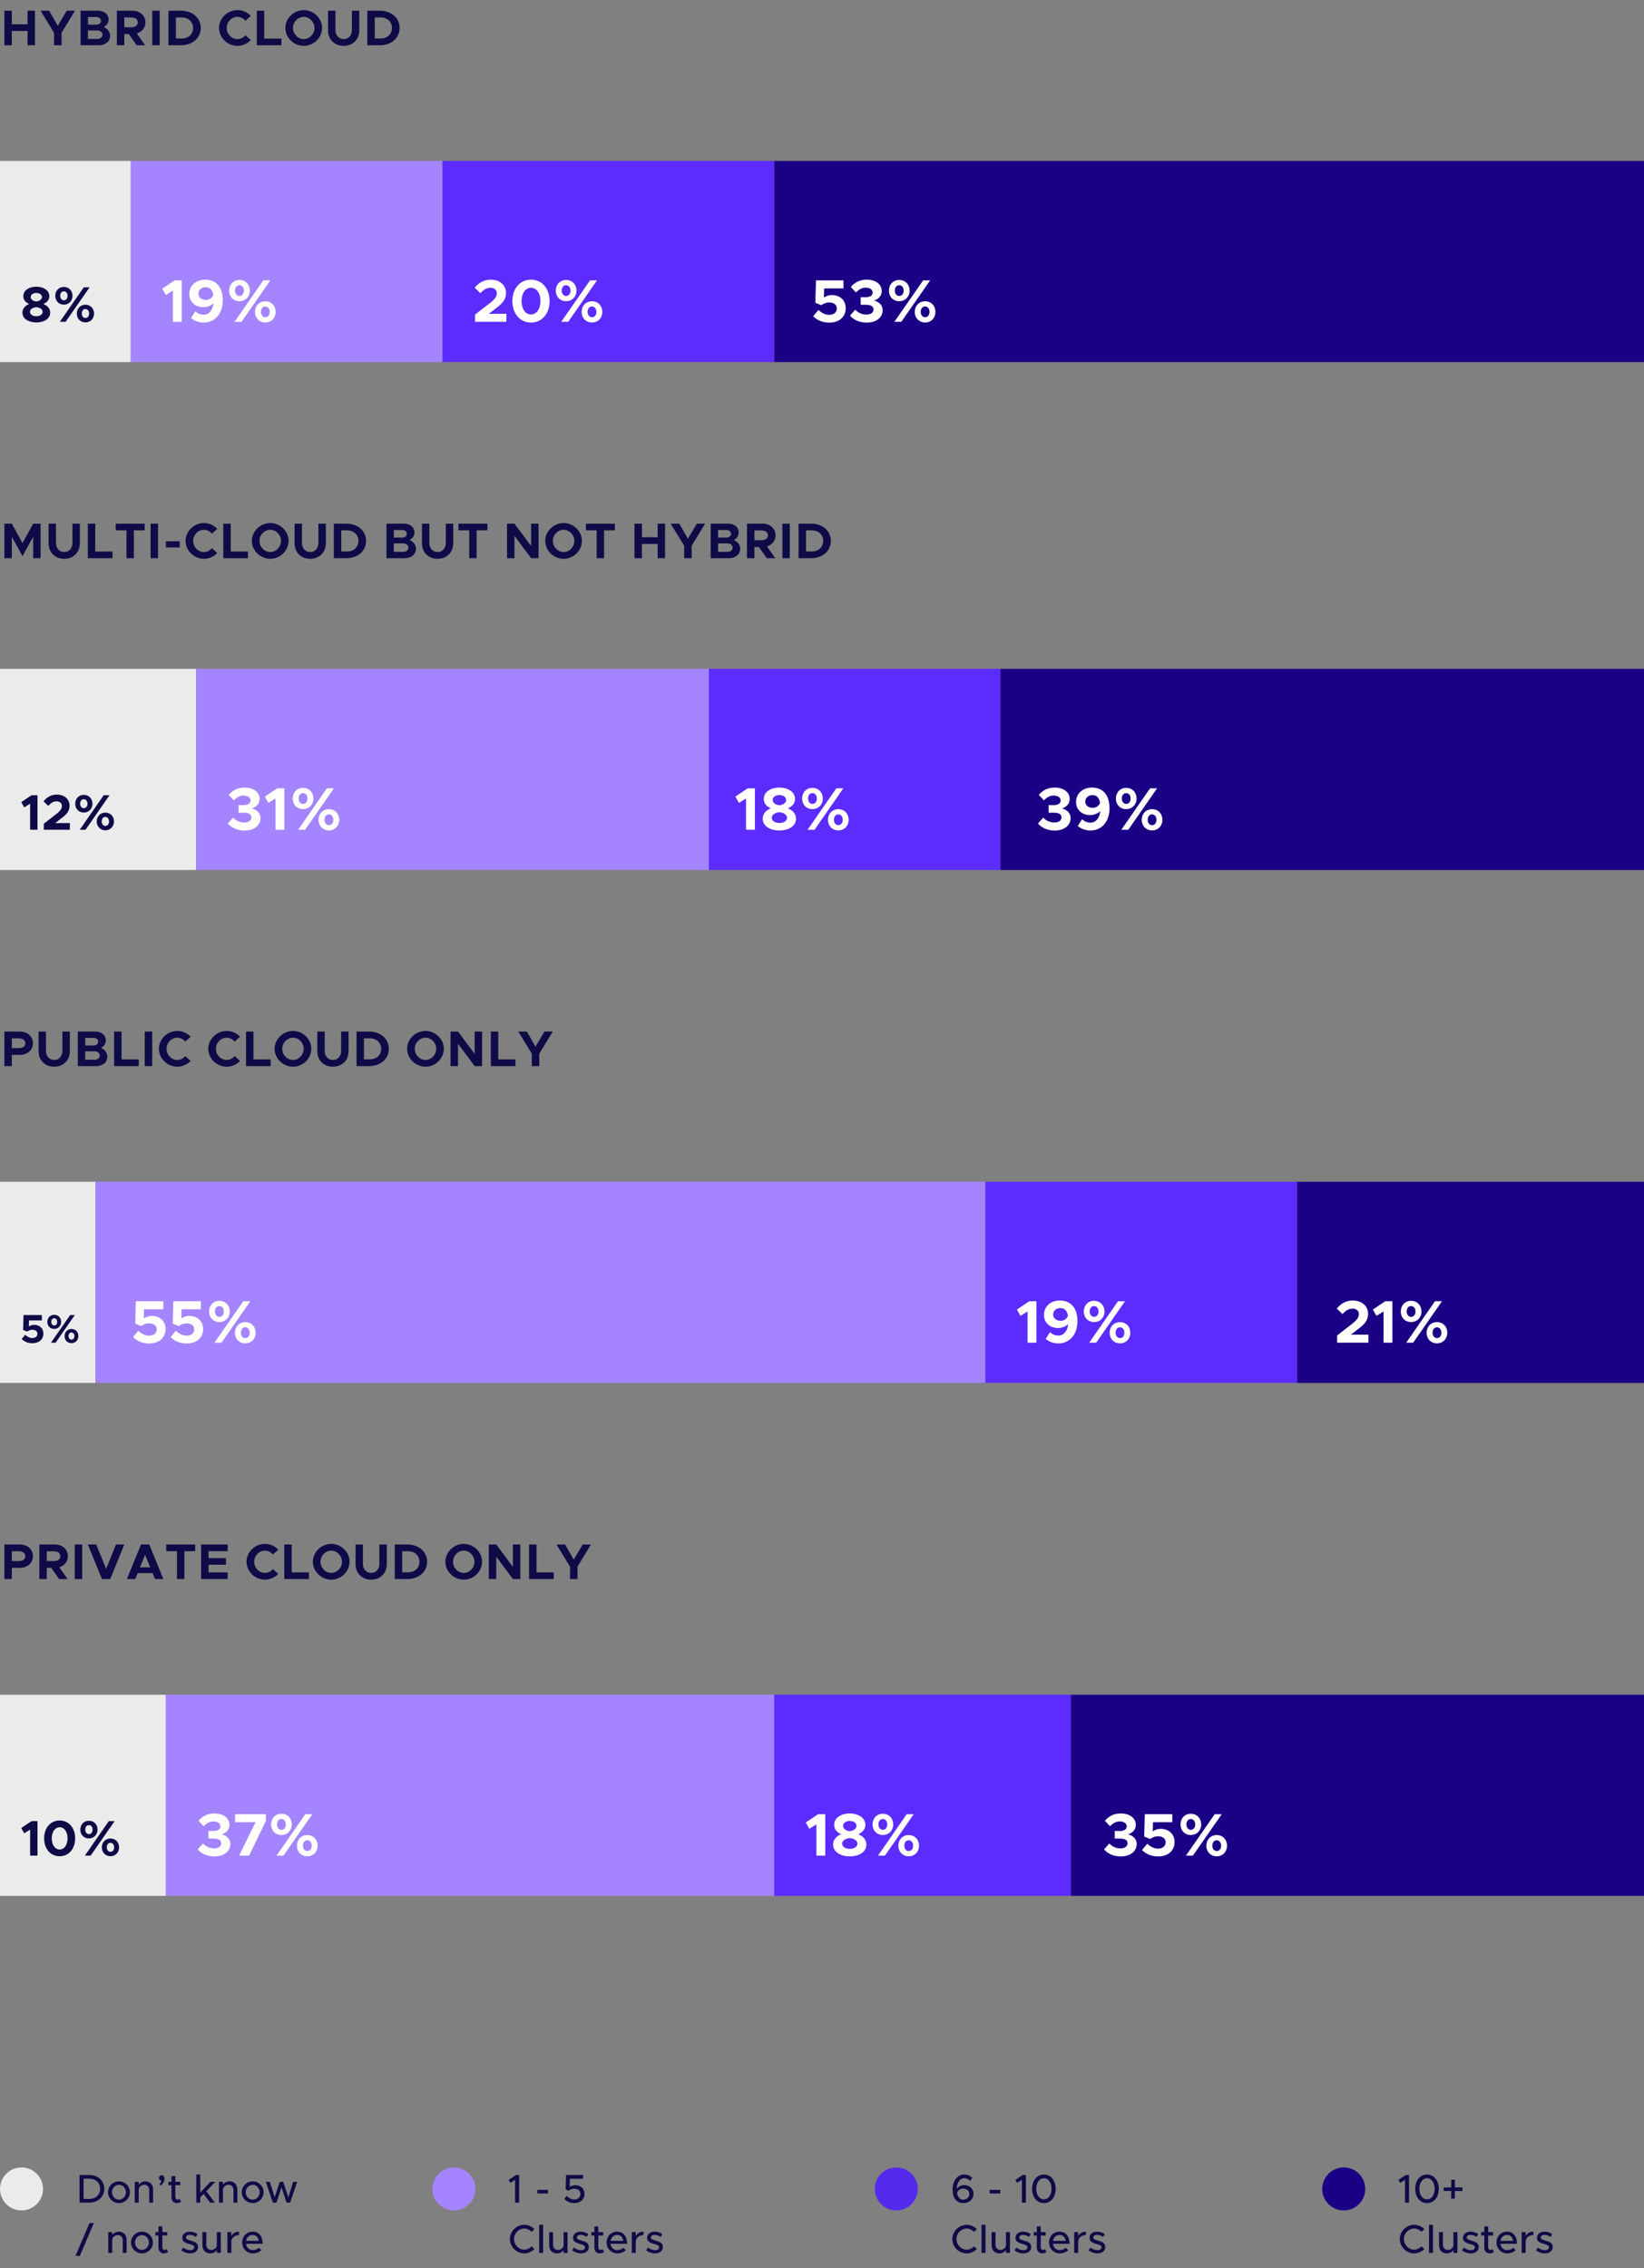 <svg width="327" height="451" viewBox="0 0 327 451" fill="none" xmlns="http://www.w3.org/2000/svg">
<rect x="0" y="0" width="327" height="451" fill="#808080" stroke="none"/>
<rect y="32" width="26" height="40" fill="#EBEBEB"/>
<path d="M7.22 64.12C8.73 64.12 9.98 63.41 9.98 62.16C9.98 61.37 9.44 60.77 8.63 60.45C9.32 60.15 9.81 59.65 9.81 58.88C9.81 57.7 8.59 57.01 7.22 57.01C5.88 57.01 4.64 57.67 4.64 58.88C4.64 59.66 5.13 60.16 5.81 60.45C5.02 60.75 4.46 61.35 4.46 62.16C4.46 63.4 5.7 64.12 7.22 64.12ZM7.22 59.94C6.68 59.9 6.11 59.6 6.11 59.07C6.11 58.6 6.56 58.25 7.22 58.25C7.88 58.25 8.34 58.6 8.34 59.07C8.34 59.58 7.76 59.9 7.22 59.94ZM7.22 62.88C6.49 62.88 5.96 62.52 5.96 62C5.96 61.46 6.63 61.12 7.22 61.1C7.81 61.12 8.49 61.46 8.49 62C8.49 62.52 7.95 62.88 7.22 62.88ZM12.705 60.58C13.715 60.58 14.425 59.81 14.425 58.82C14.425 57.85 13.745 57.06 12.705 57.06C11.675 57.06 10.995 57.84 10.995 58.83C10.995 59.81 11.675 60.58 12.705 60.58ZM11.895 64H13.045L17.825 57.13H16.665L11.895 64ZM12.705 59.72C12.295 59.72 11.975 59.36 11.975 58.82C11.975 58.28 12.275 57.93 12.705 57.93C13.125 57.93 13.435 58.29 13.435 58.82C13.435 59.37 13.125 59.72 12.705 59.72ZM16.995 64.11C18.005 64.11 18.705 63.34 18.705 62.35C18.705 61.38 18.035 60.59 16.995 60.59C15.975 60.59 15.275 61.37 15.275 62.35C15.275 63.33 15.975 64.11 16.995 64.11ZM16.995 63.24C16.575 63.24 16.265 62.88 16.265 62.35C16.265 61.8 16.565 61.45 16.995 61.45C17.405 61.45 17.725 61.81 17.725 62.35C17.725 62.89 17.425 63.24 16.995 63.24Z" fill="#0F0B47"/>
<rect x="26" y="32" width="62" height="40" fill="#A585FF"/>
<path d="M34.388 64H36.152V55.756H34.736L32.264 57.412L32.984 58.66L34.388 57.784V64ZM40.804 55.612C39.004 55.612 37.648 56.776 37.648 58.468C37.648 60.1 38.908 61.084 40.432 61.084C41.212 61.084 41.968 60.784 42.472 60.292C42.316 61.684 41.596 62.584 40.516 62.584C39.82 62.584 39.34 62.332 38.836 61.912L37.996 63.256C38.668 63.796 39.496 64.144 40.516 64.144C42.808 64.144 44.308 62.308 44.308 59.74C44.308 57.34 43.204 55.612 40.804 55.612ZM40.948 59.644C40.144 59.644 39.472 59.176 39.472 58.384C39.472 57.724 40.024 57.112 40.9 57.112C41.824 57.112 42.268 57.676 42.424 58.684C42.172 59.272 41.62 59.644 40.948 59.644ZM47.626 59.896C48.838 59.896 49.69 58.972 49.69 57.784C49.69 56.62 48.874 55.672 47.626 55.672C46.39 55.672 45.574 56.608 45.574 57.796C45.574 58.972 46.39 59.896 47.626 59.896ZM46.654 64H48.034L53.77 55.756H52.378L46.654 64ZM47.626 58.864C47.134 58.864 46.75 58.432 46.75 57.784C46.75 57.136 47.11 56.716 47.626 56.716C48.13 56.716 48.502 57.148 48.502 57.784C48.502 58.444 48.13 58.864 47.626 58.864ZM52.774 64.132C53.986 64.132 54.826 63.208 54.826 62.02C54.826 60.856 54.022 59.908 52.774 59.908C51.55 59.908 50.71 60.844 50.71 62.02C50.71 63.196 51.55 64.132 52.774 64.132ZM52.774 63.088C52.27 63.088 51.898 62.656 51.898 62.02C51.898 61.36 52.258 60.94 52.774 60.94C53.266 60.94 53.65 61.372 53.65 62.02C53.65 62.668 53.29 63.088 52.774 63.088Z" fill="white"/>
<rect x="88" y="32" width="66" height="40" fill="#5C2CFF"/>
<path d="M94.492 64H100.72V62.404H97.228L98.728 61.24C100.168 60.196 100.648 59.344 100.648 58.24C100.648 56.692 99.376 55.612 97.624 55.612C96.292 55.612 95.248 56.188 94.432 57.22L95.56 58.312C96.16 57.628 96.772 57.22 97.576 57.22C98.248 57.22 98.824 57.628 98.824 58.312C98.824 58.888 98.512 59.428 97.528 60.208L94.492 62.56V64ZM105.62 64.144C107.792 64.144 109.316 62.38 109.316 59.872C109.316 57.376 107.792 55.612 105.62 55.612C103.448 55.612 101.912 57.376 101.912 59.872C101.912 62.38 103.448 64.144 105.62 64.144ZM105.62 62.536C104.516 62.536 103.736 61.42 103.736 59.872C103.736 58.324 104.516 57.22 105.62 57.22C106.724 57.22 107.504 58.324 107.504 59.872C107.504 61.42 106.724 62.536 105.62 62.536ZM112.603 59.896C113.815 59.896 114.667 58.972 114.667 57.784C114.667 56.62 113.851 55.672 112.603 55.672C111.367 55.672 110.551 56.608 110.551 57.796C110.551 58.972 111.367 59.896 112.603 59.896ZM111.631 64H113.011L118.747 55.756H117.355L111.631 64ZM112.603 58.864C112.111 58.864 111.727 58.432 111.727 57.784C111.727 57.136 112.087 56.716 112.603 56.716C113.107 56.716 113.479 57.148 113.479 57.784C113.479 58.444 113.107 58.864 112.603 58.864ZM117.751 64.132C118.963 64.132 119.803 63.208 119.803 62.02C119.803 60.856 118.999 59.908 117.751 59.908C116.527 59.908 115.687 60.844 115.687 62.02C115.687 63.196 116.527 64.132 117.751 64.132ZM117.751 63.088C117.247 63.088 116.875 62.656 116.875 62.02C116.875 61.36 117.235 60.94 117.751 60.94C118.243 60.94 118.627 61.372 118.627 62.02C118.627 62.668 118.267 63.088 117.751 63.088Z" fill="white"/>
<rect x="154" y="32" width="173" height="40" fill="#1B0085"/>
<path d="M164.939 64.156C166.907 64.156 168.215 63.04 168.215 61.288C168.215 59.608 166.955 58.672 165.491 58.672C164.819 58.672 164.291 58.888 163.883 59.176L163.931 57.352H167.771V55.756H162.299L162.179 60.208L163.367 60.688C163.811 60.352 164.339 60.148 164.963 60.148C165.863 60.148 166.451 60.628 166.451 61.348C166.451 62.056 165.887 62.608 164.951 62.608C164.159 62.608 163.415 62.224 162.791 61.636L161.747 62.884C162.515 63.652 163.559 64.156 164.939 64.156ZM172.38 64.156C174.312 64.156 175.56 63.124 175.56 61.696C175.56 60.604 174.732 59.968 173.832 59.764C174.744 59.5 175.38 58.816 175.38 57.868C175.38 56.56 174.216 55.612 172.368 55.612C170.904 55.612 169.92 56.248 169.236 57.076L170.256 58.156C170.808 57.58 171.42 57.196 172.188 57.196C173.004 57.196 173.58 57.58 173.58 58.18C173.58 58.768 173.04 59.104 172.14 59.104L171.192 59.092V60.604H172.14C173.244 60.592 173.748 60.916 173.748 61.552C173.748 62.14 173.208 62.56 172.308 62.56C171.48 62.56 170.7 62.212 170.112 61.588L169.068 62.764C169.764 63.568 170.904 64.156 172.38 64.156ZM178.862 59.896C180.074 59.896 180.926 58.972 180.926 57.784C180.926 56.62 180.11 55.672 178.862 55.672C177.626 55.672 176.81 56.608 176.81 57.796C176.81 58.972 177.626 59.896 178.862 59.896ZM177.89 64H179.27L185.006 55.756H183.614L177.89 64ZM178.862 58.864C178.37 58.864 177.986 58.432 177.986 57.784C177.986 57.136 178.346 56.716 178.862 56.716C179.366 56.716 179.738 57.148 179.738 57.784C179.738 58.444 179.366 58.864 178.862 58.864ZM184.01 64.132C185.222 64.132 186.062 63.208 186.062 62.02C186.062 60.856 185.258 59.908 184.01 59.908C182.786 59.908 181.946 60.844 181.946 62.02C181.946 63.196 182.786 64.132 184.01 64.132ZM184.01 63.088C183.506 63.088 183.134 62.656 183.134 62.02C183.134 61.36 183.494 60.94 184.01 60.94C184.502 60.94 184.886 61.372 184.886 62.02C184.886 62.668 184.526 63.088 184.01 63.088Z" fill="white"/>
<path d="M5.48 2.13V4.83H2.35V2.13H0.87V9H2.35V6.16H5.48V9H6.95V2.13H5.48ZM10.752 9H12.242V6.52L14.922 2.13H13.272L11.492 5.14L9.782 2.13H8.062L10.752 6.52V9ZM16.026 9H19.646C20.956 9 21.896 8.24 21.896 7.14C21.896 6.38 21.436 5.74 20.636 5.38C21.246 5.06 21.596 4.55 21.596 3.85C21.596 2.85 20.736 2.13 19.506 2.13H16.026V9ZM17.496 4.9V3.39H19.146C19.696 3.39 20.086 3.71 20.086 4.14C20.086 4.58 19.696 4.9 19.146 4.9H17.496ZM17.496 7.74V6.06H19.366C19.966 6.06 20.386 6.41 20.386 6.9C20.386 7.39 19.966 7.74 19.366 7.74H17.496ZM28.923 4.45C28.923 3.09 27.833 2.13 26.333 2.13H23.243V9H24.723V6.77H25.613L27.183 9H28.863L27.213 6.65C28.243 6.35 28.923 5.53 28.923 4.45ZM24.723 3.48H26.183C26.913 3.48 27.413 3.86 27.413 4.45C27.413 5.04 26.913 5.42 26.183 5.42H24.723V3.48ZM30.284 9H31.764V2.13H30.284V9ZM33.507 9H35.977C38.287 9 39.927 7.57 39.927 5.56C39.927 3.55 38.287 2.13 35.977 2.13H33.507V9ZM34.987 7.66V3.47H36.167C37.477 3.47 38.407 4.34 38.407 5.56C38.407 6.79 37.477 7.66 36.167 7.66H34.987ZM47.225 9.12C48.266 9.12 49.215 8.67 49.886 7.97L48.816 7.01C48.425 7.47 47.855 7.78 47.225 7.78C46.066 7.78 45.086 6.76 45.086 5.56C45.086 4.37 46.066 3.35 47.225 3.35C47.846 3.35 48.425 3.66 48.816 4.12L49.886 3.16C49.215 2.45 48.266 2.01 47.225 2.01C45.245 2.01 43.566 3.63 43.566 5.56C43.566 7.49 45.245 9.12 47.225 9.12ZM52.555 7.67V2.13H51.075V9H55.975V7.67H52.555ZM60.419 9.12C62.399 9.12 64.059 7.49 64.059 5.56C64.059 3.63 62.399 2.01 60.419 2.01C58.439 2.01 56.759 3.63 56.759 5.56C56.759 7.49 58.439 9.12 60.419 9.12ZM60.419 7.78C59.259 7.78 58.279 6.76 58.279 5.56C58.279 4.37 59.259 3.35 60.419 3.35C61.569 3.35 62.549 4.37 62.549 5.56C62.549 6.76 61.569 7.78 60.419 7.78ZM68.361 9.12C70.181 9.12 71.471 7.84 71.471 6.03V2.13H69.991V5.97C69.991 7.03 69.311 7.78 68.361 7.78C67.401 7.78 66.721 7.03 66.721 5.97V2.13H65.251V6.03C65.251 7.84 66.531 9.12 68.361 9.12ZM73.058 9H75.528C77.838 9 79.478 7.57 79.478 5.56C79.478 3.55 77.838 2.13 75.528 2.13H73.058V9ZM74.537 7.66V3.47H75.718C77.028 3.47 77.957 4.34 77.957 5.56C77.957 6.79 77.028 7.66 75.718 7.66H74.537Z" fill="#0F0B47"/>
<rect y="133" width="39" height="40" fill="#EBEBEB"/>
<path d="M5.99 165H7.46V158.13H6.28L4.22 159.51L4.82 160.55L5.99 159.82V165ZM8.707 165H13.897V163.67H10.987L12.237 162.7C13.437 161.83 13.837 161.12 13.837 160.2C13.837 158.91 12.777 158.01 11.317 158.01C10.207 158.01 9.337 158.49 8.657 159.35L9.597 160.26C10.097 159.69 10.607 159.35 11.277 159.35C11.837 159.35 12.317 159.69 12.317 160.26C12.317 160.74 12.057 161.19 11.237 161.84L8.707 163.8V165ZM16.67 161.58C17.68 161.58 18.39 160.81 18.39 159.82C18.39 158.85 17.71 158.06 16.67 158.06C15.64 158.06 14.96 158.84 14.96 159.83C14.96 160.81 15.64 161.58 16.67 161.58ZM15.86 165H17.01L21.79 158.13H20.63L15.86 165ZM16.67 160.72C16.26 160.72 15.94 160.36 15.94 159.82C15.94 159.28 16.24 158.93 16.67 158.93C17.09 158.93 17.4 159.29 17.4 159.82C17.4 160.37 17.09 160.72 16.67 160.72ZM20.96 165.11C21.97 165.11 22.67 164.34 22.67 163.35C22.67 162.38 22 161.59 20.96 161.59C19.94 161.59 19.24 162.37 19.24 163.35C19.24 164.33 19.94 165.11 20.96 165.11ZM20.96 164.24C20.54 164.24 20.23 163.88 20.23 163.35C20.23 162.8 20.53 162.45 20.96 162.45C21.37 162.45 21.69 162.81 21.69 163.35C21.69 163.89 21.39 164.24 20.96 164.24Z" fill="#0F0B47"/>
<rect x="39" y="133" width="102" height="40" fill="#A585FF"/>
<path d="M48.636 165.156C50.568 165.156 51.816 164.124 51.816 162.696C51.816 161.604 50.988 160.968 50.088 160.764C51 160.5 51.636 159.816 51.636 158.868C51.636 157.56 50.472 156.612 48.624 156.612C47.16 156.612 46.176 157.248 45.492 158.076L46.512 159.156C47.064 158.58 47.676 158.196 48.444 158.196C49.26 158.196 49.836 158.58 49.836 159.18C49.836 159.768 49.296 160.104 48.396 160.104L47.448 160.092V161.604H48.396C49.5 161.592 50.004 161.916 50.004 162.552C50.004 163.14 49.464 163.56 48.564 163.56C47.736 163.56 46.956 163.212 46.368 162.588L45.324 163.764C46.02 164.568 47.16 165.156 48.636 165.156ZM54.794 165H56.558V156.756H55.142L52.67 158.412L53.39 159.66L54.794 158.784V165ZM60.275 160.896C61.486 160.896 62.339 159.972 62.339 158.784C62.339 157.62 61.523 156.672 60.275 156.672C59.038 156.672 58.222 157.608 58.222 158.796C58.222 159.972 59.038 160.896 60.275 160.896ZM59.303 165H60.682L66.418 156.756H65.026L59.303 165ZM60.275 159.864C59.782 159.864 59.398 159.432 59.398 158.784C59.398 158.136 59.758 157.716 60.275 157.716C60.779 157.716 61.151 158.148 61.151 158.784C61.151 159.444 60.779 159.864 60.275 159.864ZM65.422 165.132C66.635 165.132 67.475 164.208 67.475 163.02C67.475 161.856 66.671 160.908 65.422 160.908C64.198 160.908 63.358 161.844 63.358 163.02C63.358 164.196 64.198 165.132 65.422 165.132ZM65.422 164.088C64.918 164.088 64.546 163.656 64.546 163.02C64.546 162.36 64.906 161.94 65.422 161.94C65.915 161.94 66.299 162.372 66.299 163.02C66.299 163.668 65.939 164.088 65.422 164.088Z" fill="white"/>
<rect x="141" y="133" width="58" height="40" fill="#5C2CFF"/>
<path d="M148.388 165H150.152V156.756H148.736L146.264 158.412L146.984 159.66L148.388 158.784V165ZM155.02 165.144C156.832 165.144 158.332 164.292 158.332 162.792C158.332 161.844 157.684 161.124 156.712 160.74C157.54 160.38 158.128 159.78 158.128 158.856C158.128 157.44 156.664 156.612 155.02 156.612C153.412 156.612 151.924 157.404 151.924 158.856C151.924 159.792 152.512 160.392 153.328 160.74C152.38 161.1 151.708 161.82 151.708 162.792C151.708 164.28 153.196 165.144 155.02 165.144ZM155.02 160.128C154.372 160.08 153.688 159.72 153.688 159.084C153.688 158.52 154.228 158.1 155.02 158.1C155.812 158.1 156.364 158.52 156.364 159.084C156.364 159.696 155.668 160.08 155.02 160.128ZM155.02 163.656C154.144 163.656 153.508 163.224 153.508 162.6C153.508 161.952 154.312 161.544 155.02 161.52C155.728 161.544 156.544 161.952 156.544 162.6C156.544 163.224 155.896 163.656 155.02 163.656ZM161.603 160.896C162.815 160.896 163.667 159.972 163.667 158.784C163.667 157.62 162.851 156.672 161.603 156.672C160.367 156.672 159.551 157.608 159.551 158.796C159.551 159.972 160.367 160.896 161.603 160.896ZM160.631 165H162.011L167.747 156.756H166.355L160.631 165ZM161.603 159.864C161.111 159.864 160.727 159.432 160.727 158.784C160.727 158.136 161.087 157.716 161.603 157.716C162.107 157.716 162.479 158.148 162.479 158.784C162.479 159.444 162.107 159.864 161.603 159.864ZM166.751 165.132C167.963 165.132 168.803 164.208 168.803 163.02C168.803 161.856 167.999 160.908 166.751 160.908C165.527 160.908 164.687 161.844 164.687 163.02C164.687 164.196 165.527 165.132 166.751 165.132ZM166.751 164.088C166.247 164.088 165.875 163.656 165.875 163.02C165.875 162.36 166.235 161.94 166.751 161.94C167.243 161.94 167.627 162.372 167.627 163.02C167.627 163.668 167.267 164.088 166.751 164.088Z" fill="white"/>
<rect x="199" y="133" width="128" height="40" fill="#1B0085"/>
<path d="M209.769 165.156C211.701 165.156 212.949 164.124 212.949 162.696C212.949 161.604 212.121 160.968 211.221 160.764C212.133 160.5 212.769 159.816 212.769 158.868C212.769 157.56 211.605 156.612 209.757 156.612C208.293 156.612 207.309 157.248 206.625 158.076L207.645 159.156C208.197 158.58 208.809 158.196 209.577 158.196C210.393 158.196 210.969 158.58 210.969 159.18C210.969 159.768 210.429 160.104 209.529 160.104L208.581 160.092V161.604H209.529C210.633 161.592 211.137 161.916 211.137 162.552C211.137 163.14 210.597 163.56 209.697 163.56C208.869 163.56 208.089 163.212 207.501 162.588L206.457 163.764C207.153 164.568 208.293 165.156 209.769 165.156ZM217.187 156.612C215.387 156.612 214.031 157.776 214.031 159.468C214.031 161.1 215.291 162.084 216.815 162.084C217.595 162.084 218.351 161.784 218.855 161.292C218.699 162.684 217.979 163.584 216.899 163.584C216.203 163.584 215.723 163.332 215.219 162.912L214.379 164.256C215.051 164.796 215.879 165.144 216.899 165.144C219.191 165.144 220.691 163.308 220.691 160.74C220.691 158.34 219.587 156.612 217.187 156.612ZM217.331 160.644C216.527 160.644 215.855 160.176 215.855 159.384C215.855 158.724 216.407 158.112 217.283 158.112C218.207 158.112 218.651 158.676 218.807 159.684C218.555 160.272 218.003 160.644 217.331 160.644ZM224.009 160.896C225.221 160.896 226.073 159.972 226.073 158.784C226.073 157.62 225.257 156.672 224.009 156.672C222.773 156.672 221.957 157.608 221.957 158.796C221.957 159.972 222.773 160.896 224.009 160.896ZM223.037 165H224.417L230.153 156.756H228.761L223.037 165ZM224.009 159.864C223.517 159.864 223.133 159.432 223.133 158.784C223.133 158.136 223.493 157.716 224.009 157.716C224.513 157.716 224.885 158.148 224.885 158.784C224.885 159.444 224.513 159.864 224.009 159.864ZM229.157 165.132C230.369 165.132 231.209 164.208 231.209 163.02C231.209 161.856 230.405 160.908 229.157 160.908C227.933 160.908 227.093 161.844 227.093 163.02C227.093 164.196 227.933 165.132 229.157 165.132ZM229.157 164.088C228.653 164.088 228.281 163.656 228.281 163.02C228.281 162.36 228.641 161.94 229.157 161.94C229.649 161.94 230.033 162.372 230.033 163.02C230.033 163.668 229.673 164.088 229.157 164.088Z" fill="white"/>
<path d="M0.87 111H2.35V106.72L4.47 110.6L6.6 106.72V111H8.07V104.13H6.6L4.47 108.01L2.35 104.13H0.87V111ZM12.775 111.12C14.595 111.12 15.885 109.84 15.885 108.03V104.13H14.405V107.97C14.405 109.03 13.725 109.78 12.775 109.78C11.815 109.78 11.135 109.03 11.135 107.97V104.13H9.665V108.03C9.665 109.84 10.945 111.12 12.775 111.12ZM18.952 109.67V104.13H17.472V111H22.372V109.67H18.952ZM25.155 111H26.625V105.46H28.775V104.13H23.015V105.46H25.155V111ZM29.952 111H31.432V104.13H29.952V111ZM33.005 108.87H35.745V107.63H33.005V108.87ZM40.565 111.12C41.605 111.12 42.555 110.67 43.225 109.97L42.155 109.01C41.765 109.47 41.195 109.78 40.565 109.78C39.405 109.78 38.425 108.76 38.425 107.56C38.425 106.37 39.405 105.35 40.565 105.35C41.185 105.35 41.765 105.66 42.155 106.12L43.225 105.16C42.555 104.45 41.605 104.01 40.565 104.01C38.585 104.01 36.905 105.63 36.905 107.56C36.905 109.49 38.585 111.12 40.565 111.12ZM45.895 109.67V104.13H44.415V111H49.315V109.67H45.895ZM53.759 111.12C55.739 111.12 57.399 109.49 57.399 107.56C57.399 105.63 55.739 104.01 53.759 104.01C51.779 104.01 50.099 105.63 50.099 107.56C50.099 109.49 51.779 111.12 53.759 111.12ZM53.759 109.78C52.599 109.78 51.619 108.76 51.619 107.56C51.619 106.37 52.599 105.35 53.759 105.35C54.909 105.35 55.889 106.37 55.889 107.56C55.889 108.76 54.909 109.78 53.759 109.78ZM61.701 111.12C63.521 111.12 64.811 109.84 64.811 108.03V104.13H63.331V107.97C63.331 109.03 62.651 109.78 61.701 109.78C60.741 109.78 60.061 109.03 60.061 107.97V104.13H58.591V108.03C58.591 109.84 59.871 111.12 61.701 111.12ZM66.397 111H68.867C71.177 111 72.817 109.57 72.817 107.56C72.817 105.55 71.177 104.13 68.867 104.13H66.397V111ZM67.877 109.66V105.47H69.057C70.367 105.47 71.297 106.34 71.297 107.56C71.297 108.79 70.367 109.66 69.057 109.66H67.877ZM76.866 111H80.486C81.796 111 82.736 110.24 82.736 109.14C82.736 108.38 82.276 107.74 81.476 107.38C82.086 107.06 82.436 106.55 82.436 105.85C82.436 104.85 81.576 104.13 80.346 104.13H76.866V111ZM78.336 106.9V105.39H79.986C80.536 105.39 80.926 105.71 80.926 106.14C80.926 106.58 80.536 106.9 79.986 106.9H78.336ZM78.336 109.74V108.06H80.206C80.806 108.06 81.226 108.41 81.226 108.9C81.226 109.39 80.806 109.74 80.206 109.74H78.336ZM87.043 111.12C88.863 111.12 90.153 109.84 90.153 108.03V104.13H88.673V107.97C88.673 109.03 87.993 109.78 87.043 109.78C86.083 109.78 85.403 109.03 85.403 107.97V104.13H83.933V108.03C83.933 109.84 85.213 111.12 87.043 111.12ZM93.329 111H94.799V105.46H96.949V104.13H91.189V105.46H93.329V111ZM100.85 111H102.33V106.56L105.64 111H107.12V104.13H105.64V108.57L102.33 104.13H100.85V111ZM112.108 111.12C114.088 111.12 115.748 109.49 115.748 107.56C115.748 105.63 114.088 104.01 112.108 104.01C110.128 104.01 108.448 105.63 108.448 107.56C108.448 109.49 110.128 111.12 112.108 111.12ZM112.108 109.78C110.948 109.78 109.968 108.76 109.968 107.56C109.968 106.37 110.948 105.35 112.108 105.35C113.258 105.35 114.238 106.37 114.238 107.56C114.238 108.76 113.258 109.78 112.108 109.78ZM118.681 111H120.151V105.46H122.301V104.13H116.541V105.46H118.681V111ZM130.812 104.13V106.83H127.682V104.13H126.202V111H127.682V108.16H130.812V111H132.282V104.13H130.812ZM136.084 111H137.574V108.52L140.254 104.13H138.604L136.824 107.14L135.114 104.13H133.394L136.084 108.52V111ZM141.358 111H144.978C146.288 111 147.228 110.24 147.228 109.14C147.228 108.38 146.768 107.74 145.968 107.38C146.578 107.06 146.928 106.55 146.928 105.85C146.928 104.85 146.068 104.13 144.838 104.13H141.358V111ZM142.828 106.9V105.39H144.478C145.028 105.39 145.418 105.71 145.418 106.14C145.418 106.58 145.028 106.9 144.478 106.9H142.828ZM142.828 109.74V108.06H144.698C145.298 108.06 145.718 108.41 145.718 108.9C145.718 109.39 145.298 109.74 144.698 109.74H142.828ZM154.255 106.45C154.255 105.09 153.165 104.13 151.665 104.13H148.575V111H150.055V108.77H150.945L152.515 111H154.195L152.545 108.65C153.575 108.35 154.255 107.53 154.255 106.45ZM150.055 105.48H151.515C152.245 105.48 152.745 105.86 152.745 106.45C152.745 107.04 152.245 107.42 151.515 107.42H150.055V105.48ZM155.616 111H157.096V104.13H155.616V111ZM158.839 111H161.309C163.619 111 165.259 109.57 165.259 107.56C165.259 105.55 163.619 104.13 161.309 104.13H158.839V111ZM160.319 109.66V105.47H161.499C162.809 105.47 163.739 106.34 163.739 107.56C163.739 108.79 162.809 109.66 161.499 109.66H160.319Z" fill="#0F0B47"/>
<rect y="235" width="18.965" height="40" fill="#EBEBEB"/>
<path d="M6.44 267.104C7.752 267.104 8.624 266.36 8.624 265.192C8.624 264.072 7.784 263.448 6.808 263.448C6.36 263.448 6.008 263.592 5.736 263.784L5.768 262.568H8.328V261.504H4.68L4.6 264.472L5.392 264.792C5.688 264.568 6.04 264.432 6.456 264.432C7.056 264.432 7.448 264.752 7.448 265.232C7.448 265.704 7.072 266.072 6.448 266.072C5.92 266.072 5.424 265.816 5.008 265.424L4.312 266.256C4.824 266.768 5.52 267.104 6.44 267.104ZM10.785 264.264C11.593 264.264 12.161 263.648 12.161 262.856C12.161 262.08 11.617 261.448 10.785 261.448C9.961 261.448 9.417 262.072 9.417 262.864C9.417 263.648 9.961 264.264 10.785 264.264ZM10.137 267H11.057L14.881 261.504H13.953L10.137 267ZM10.785 263.576C10.457 263.576 10.201 263.288 10.201 262.856C10.201 262.424 10.441 262.144 10.785 262.144C11.121 262.144 11.369 262.432 11.369 262.856C11.369 263.296 11.121 263.576 10.785 263.576ZM14.217 267.088C15.025 267.088 15.585 266.472 15.585 265.68C15.585 264.904 15.049 264.272 14.217 264.272C13.401 264.272 12.841 264.896 12.841 265.68C12.841 266.464 13.401 267.088 14.217 267.088ZM14.217 266.392C13.881 266.392 13.633 266.104 13.633 265.68C13.633 265.24 13.873 264.96 14.217 264.96C14.545 264.96 14.801 265.248 14.801 265.68C14.801 266.112 14.561 266.392 14.217 266.392Z" fill="#0F0B47"/>
<rect x="18.965" y="235" width="177.035" height="40" fill="#A585FF"/>
<path d="M29.66 267.156C31.628 267.156 32.936 266.04 32.936 264.288C32.936 262.608 31.676 261.672 30.212 261.672C29.54 261.672 29.012 261.888 28.604 262.176L28.652 260.352H32.492V258.756H27.02L26.9 263.208L28.088 263.688C28.532 263.352 29.06 263.148 29.684 263.148C30.584 263.148 31.172 263.628 31.172 264.348C31.172 265.056 30.608 265.608 29.672 265.608C28.88 265.608 28.136 265.224 27.512 264.636L26.468 265.884C27.236 266.652 28.28 267.156 29.66 267.156ZM37.125 267.156C39.093 267.156 40.401 266.04 40.401 264.288C40.401 262.608 39.141 261.672 37.677 261.672C37.005 261.672 36.477 261.888 36.069 262.176L36.117 260.352H39.957V258.756H34.485L34.365 263.208L35.553 263.688C35.997 263.352 36.525 263.148 37.149 263.148C38.049 263.148 38.637 263.628 38.637 264.348C38.637 265.056 38.073 265.608 37.137 265.608C36.345 265.608 35.601 265.224 34.977 264.636L33.933 265.884C34.701 266.652 35.745 267.156 37.125 267.156ZM43.642 262.896C44.854 262.896 45.706 261.972 45.706 260.784C45.706 259.62 44.89 258.672 43.642 258.672C42.406 258.672 41.59 259.608 41.59 260.796C41.59 261.972 42.406 262.896 43.642 262.896ZM42.67 267H44.05L49.786 258.756H48.394L42.67 267ZM43.642 261.864C43.15 261.864 42.766 261.432 42.766 260.784C42.766 260.136 43.126 259.716 43.642 259.716C44.146 259.716 44.518 260.148 44.518 260.784C44.518 261.444 44.146 261.864 43.642 261.864ZM48.79 267.132C50.002 267.132 50.842 266.208 50.842 265.02C50.842 263.856 50.038 262.908 48.79 262.908C47.566 262.908 46.726 263.844 46.726 265.02C46.726 266.196 47.566 267.132 48.79 267.132ZM48.79 266.088C48.286 266.088 47.914 265.656 47.914 265.02C47.914 264.36 48.274 263.94 48.79 263.94C49.282 263.94 49.666 264.372 49.666 265.02C49.666 265.668 49.306 266.088 48.79 266.088Z" fill="white"/>
<rect x="196" y="235" width="62" height="40" fill="#5C2CFF"/>
<path d="M204.388 267H206.152V258.756H204.736L202.264 260.412L202.984 261.66L204.388 260.784V267ZM210.804 258.612C209.004 258.612 207.648 259.776 207.648 261.468C207.648 263.1 208.908 264.084 210.432 264.084C211.212 264.084 211.968 263.784 212.472 263.292C212.316 264.684 211.596 265.584 210.516 265.584C209.82 265.584 209.34 265.332 208.836 264.912L207.996 266.256C208.668 266.796 209.496 267.144 210.516 267.144C212.808 267.144 214.308 265.308 214.308 262.74C214.308 260.34 213.204 258.612 210.804 258.612ZM210.948 262.644C210.144 262.644 209.472 262.176 209.472 261.384C209.472 260.724 210.024 260.112 210.9 260.112C211.824 260.112 212.268 260.676 212.424 261.684C212.172 262.272 211.62 262.644 210.948 262.644ZM217.626 262.896C218.838 262.896 219.69 261.972 219.69 260.784C219.69 259.62 218.874 258.672 217.626 258.672C216.39 258.672 215.574 259.608 215.574 260.796C215.574 261.972 216.39 262.896 217.626 262.896ZM216.654 267H218.034L223.77 258.756H222.378L216.654 267ZM217.626 261.864C217.134 261.864 216.75 261.432 216.75 260.784C216.75 260.136 217.11 259.716 217.626 259.716C218.13 259.716 218.502 260.148 218.502 260.784C218.502 261.444 218.13 261.864 217.626 261.864ZM222.774 267.132C223.986 267.132 224.826 266.208 224.826 265.02C224.826 263.856 224.022 262.908 222.774 262.908C221.55 262.908 220.71 263.844 220.71 265.02C220.71 266.196 221.55 267.132 222.774 267.132ZM222.774 266.088C222.27 266.088 221.898 265.656 221.898 265.02C221.898 264.36 222.258 263.94 222.774 263.94C223.266 263.94 223.65 264.372 223.65 265.02C223.65 265.668 223.29 266.088 222.774 266.088Z" fill="white"/>
<rect x="258" y="235" width="69" height="40" fill="#1B0085"/>
<path d="M265.961 267H272.189V265.404H268.697L270.197 264.24C271.637 263.196 272.117 262.344 272.117 261.24C272.117 259.692 270.845 258.612 269.093 258.612C267.761 258.612 266.717 259.188 265.901 260.22L267.029 261.312C267.629 260.628 268.241 260.22 269.045 260.22C269.717 260.22 270.293 260.628 270.293 261.312C270.293 261.888 269.981 262.428 268.997 263.208L265.961 265.56V267ZM275.193 267H276.957V258.756H275.541L273.069 260.412L273.789 261.66L275.193 260.784V267ZM280.673 262.896C281.885 262.896 282.737 261.972 282.737 260.784C282.737 259.62 281.921 258.672 280.673 258.672C279.437 258.672 278.621 259.608 278.621 260.796C278.621 261.972 279.437 262.896 280.673 262.896ZM279.701 267H281.081L286.817 258.756H285.425L279.701 267ZM280.673 261.864C280.181 261.864 279.797 261.432 279.797 260.784C279.797 260.136 280.157 259.716 280.673 259.716C281.177 259.716 281.549 260.148 281.549 260.784C281.549 261.444 281.177 261.864 280.673 261.864ZM285.821 267.132C287.033 267.132 287.873 266.208 287.873 265.02C287.873 263.856 287.069 262.908 285.821 262.908C284.597 262.908 283.757 263.844 283.757 265.02C283.757 266.196 284.597 267.132 285.821 267.132ZM285.821 266.088C285.317 266.088 284.945 265.656 284.945 265.02C284.945 264.36 285.305 263.94 285.821 263.94C286.313 263.94 286.697 264.372 286.697 265.02C286.697 265.668 286.337 266.088 285.821 266.088Z" fill="white"/>
<path d="M0.87 212H2.35V209.77H3.96C5.46 209.77 6.55 208.81 6.55 207.45C6.55 206.09 5.46 205.13 3.96 205.13H0.87V212ZM2.35 208.42V206.48H3.81C4.54 206.48 5.04 206.86 5.04 207.45C5.04 208.04 4.54 208.42 3.81 208.42H2.35ZM10.783 212.12C12.603 212.12 13.893 210.84 13.893 209.03V205.13H12.413V208.97C12.413 210.03 11.733 210.78 10.783 210.78C9.823 210.78 9.143 210.03 9.143 208.97V205.13H7.673V209.03C7.673 210.84 8.953 212.12 10.783 212.12ZM15.479 212H19.099C20.409 212 21.349 211.24 21.349 210.14C21.349 209.38 20.889 208.74 20.089 208.38C20.699 208.06 21.049 207.55 21.049 206.85C21.049 205.85 20.189 205.13 18.959 205.13H15.479V212ZM16.949 207.9V206.39H18.599C19.149 206.39 19.539 206.71 19.539 207.14C19.539 207.58 19.149 207.9 18.599 207.9H16.949ZM16.949 210.74V209.06H18.819C19.419 209.06 19.839 209.41 19.839 209.9C19.839 210.39 19.419 210.74 18.819 210.74H16.949ZM24.176 210.67V205.13H22.696V212H27.596V210.67H24.176ZM28.79 212H30.27V205.13H28.79V212ZM35.263 212.12C36.303 212.12 37.253 211.67 37.923 210.97L36.853 210.01C36.463 210.47 35.893 210.78 35.263 210.78C34.103 210.78 33.123 209.76 33.123 208.56C33.123 207.37 34.103 206.35 35.263 206.35C35.883 206.35 36.463 206.66 36.853 207.12L37.923 206.16C37.253 205.45 36.303 205.01 35.263 205.01C33.283 205.01 31.603 206.63 31.603 208.56C31.603 210.49 33.283 212.12 35.263 212.12ZM45.087 212.12C46.127 212.12 47.077 211.67 47.747 210.97L46.677 210.01C46.287 210.47 45.717 210.78 45.087 210.78C43.927 210.78 42.947 209.76 42.947 208.56C42.947 207.37 43.927 206.35 45.087 206.35C45.707 206.35 46.287 206.66 46.677 207.12L47.747 206.16C47.077 205.45 46.127 205.01 45.087 205.01C43.107 205.01 41.427 206.63 41.427 208.56C41.427 210.49 43.107 212.12 45.087 212.12ZM50.416 210.67V205.13H48.936V212H53.836V210.67H50.416ZM58.28 212.12C60.26 212.12 61.92 210.49 61.92 208.56C61.92 206.63 60.26 205.01 58.28 205.01C56.3 205.01 54.62 206.63 54.62 208.56C54.62 210.49 56.3 212.12 58.28 212.12ZM58.28 210.78C57.12 210.78 56.14 209.76 56.14 208.56C56.14 207.37 57.12 206.35 58.28 206.35C59.43 206.35 60.41 207.37 60.41 208.56C60.41 209.76 59.43 210.78 58.28 210.78ZM66.223 212.12C68.043 212.12 69.333 210.84 69.333 209.03V205.13H67.853V208.97C67.853 210.03 67.173 210.78 66.223 210.78C65.263 210.78 64.583 210.03 64.583 208.97V205.13H63.113V209.03C63.113 210.84 64.393 212.12 66.223 212.12ZM70.919 212H73.389C75.699 212 77.339 210.57 77.339 208.56C77.339 206.55 75.699 205.13 73.389 205.13H70.919V212ZM72.399 210.66V206.47H73.579C74.889 206.47 75.819 207.34 75.819 208.56C75.819 209.79 74.889 210.66 73.579 210.66H72.399ZM84.638 212.12C86.618 212.12 88.278 210.49 88.278 208.56C88.278 206.63 86.618 205.01 84.638 205.01C82.658 205.01 80.978 206.63 80.978 208.56C80.978 210.49 82.658 212.12 84.638 212.12ZM84.638 210.78C83.478 210.78 82.498 209.76 82.498 208.56C82.498 207.37 83.478 206.35 84.638 206.35C85.788 206.35 86.768 207.37 86.768 208.56C86.768 209.76 85.788 210.78 84.638 210.78ZM89.62 212H91.1V207.56L94.41 212H95.89V205.13H94.41V209.57L91.1 205.13H89.62V212ZM99.108 210.67V205.13H97.628V212H102.528V210.67H99.108ZM105.772 212H107.262V209.52L109.942 205.13H108.292L106.512 208.14L104.802 205.13H103.082L105.772 209.52V212Z" fill="#0F0B47"/>
<rect y="337" width="33" height="40" fill="#EBEBEB"/>
<path d="M5.99 369H7.46V362.13H6.28L4.22 363.51L4.82 364.55L5.99 363.82V369ZM11.867 369.12C13.677 369.12 14.947 367.65 14.947 365.56C14.947 363.48 13.677 362.01 11.867 362.01C10.057 362.01 8.777 363.48 8.777 365.56C8.777 367.65 10.057 369.12 11.867 369.12ZM11.867 367.78C10.947 367.78 10.297 366.85 10.297 365.56C10.297 364.27 10.947 363.35 11.867 363.35C12.787 363.35 13.437 364.27 13.437 365.56C13.437 366.85 12.787 367.78 11.867 367.78ZM17.686 365.58C18.696 365.58 19.406 364.81 19.406 363.82C19.406 362.85 18.726 362.06 17.686 362.06C16.656 362.06 15.976 362.84 15.976 363.83C15.976 364.81 16.656 365.58 17.686 365.58ZM16.876 369H18.026L22.806 362.13H21.646L16.876 369ZM17.686 364.72C17.276 364.72 16.956 364.36 16.956 363.82C16.956 363.28 17.256 362.93 17.686 362.93C18.106 362.93 18.416 363.29 18.416 363.82C18.416 364.37 18.106 364.72 17.686 364.72ZM21.976 369.11C22.986 369.11 23.686 368.34 23.686 367.35C23.686 366.38 23.016 365.59 21.976 365.59C20.956 365.59 20.256 366.37 20.256 367.35C20.256 368.33 20.956 369.11 21.976 369.11ZM21.976 368.24C21.556 368.24 21.246 367.88 21.246 367.35C21.246 366.8 21.546 366.45 21.976 366.45C22.386 366.45 22.706 366.81 22.706 367.35C22.706 367.89 22.406 368.24 21.976 368.24Z" fill="#0F0B47"/>
<rect x="33" y="337" width="121" height="40" fill="#A585FF"/>
<path d="M42.636 369.156C44.568 369.156 45.816 368.124 45.816 366.696C45.816 365.604 44.988 364.968 44.088 364.764C45 364.5 45.636 363.816 45.636 362.868C45.636 361.56 44.472 360.612 42.624 360.612C41.16 360.612 40.176 361.248 39.492 362.076L40.512 363.156C41.064 362.58 41.676 362.196 42.444 362.196C43.26 362.196 43.836 362.58 43.836 363.18C43.836 363.768 43.296 364.104 42.396 364.104L41.448 364.092V365.604H42.396C43.5 365.592 44.004 365.916 44.004 366.552C44.004 367.14 43.464 367.56 42.564 367.56C41.736 367.56 40.956 367.212 40.368 366.588L39.324 367.764C40.02 368.568 41.16 369.156 42.636 369.156ZM47.558 369H49.55L52.886 362.088V360.756H46.754V362.352H50.834L47.558 369ZM55.974 364.896C57.186 364.896 58.038 363.972 58.038 362.784C58.038 361.62 57.222 360.672 55.974 360.672C54.738 360.672 53.922 361.608 53.922 362.796C53.922 363.972 54.738 364.896 55.974 364.896ZM55.002 369H56.382L62.118 360.756H60.726L55.002 369ZM55.974 363.864C55.482 363.864 55.098 363.432 55.098 362.784C55.098 362.136 55.458 361.716 55.974 361.716C56.478 361.716 56.85 362.148 56.85 362.784C56.85 363.444 56.478 363.864 55.974 363.864ZM61.122 369.132C62.334 369.132 63.174 368.208 63.174 367.02C63.174 365.856 62.37 364.908 61.122 364.908C59.898 364.908 59.058 365.844 59.058 367.02C59.058 368.196 59.898 369.132 61.122 369.132ZM61.122 368.088C60.618 368.088 60.246 367.656 60.246 367.02C60.246 366.36 60.606 365.94 61.122 365.94C61.614 365.94 61.998 366.372 61.998 367.02C61.998 367.668 61.638 368.088 61.122 368.088Z" fill="white"/>
<rect x="154" y="337" width="59" height="40" fill="#5C2CFF"/>
<path d="M162.388 369H164.152V360.756H162.736L160.264 362.412L160.984 363.66L162.388 362.784V369ZM169.02 369.144C170.832 369.144 172.332 368.292 172.332 366.792C172.332 365.844 171.684 365.124 170.712 364.74C171.54 364.38 172.128 363.78 172.128 362.856C172.128 361.44 170.664 360.612 169.02 360.612C167.412 360.612 165.924 361.404 165.924 362.856C165.924 363.792 166.512 364.392 167.328 364.74C166.38 365.1 165.708 365.82 165.708 366.792C165.708 368.28 167.196 369.144 169.02 369.144ZM169.02 364.128C168.372 364.08 167.688 363.72 167.688 363.084C167.688 362.52 168.228 362.1 169.02 362.1C169.812 362.1 170.364 362.52 170.364 363.084C170.364 363.696 169.668 364.08 169.02 364.128ZM169.02 367.656C168.144 367.656 167.508 367.224 167.508 366.6C167.508 365.952 168.312 365.544 169.02 365.52C169.728 365.544 170.544 365.952 170.544 366.6C170.544 367.224 169.896 367.656 169.02 367.656ZM175.603 364.896C176.815 364.896 177.667 363.972 177.667 362.784C177.667 361.62 176.851 360.672 175.603 360.672C174.367 360.672 173.551 361.608 173.551 362.796C173.551 363.972 174.367 364.896 175.603 364.896ZM174.631 369H176.011L181.747 360.756H180.355L174.631 369ZM175.603 363.864C175.111 363.864 174.727 363.432 174.727 362.784C174.727 362.136 175.087 361.716 175.603 361.716C176.107 361.716 176.479 362.148 176.479 362.784C176.479 363.444 176.107 363.864 175.603 363.864ZM180.751 369.132C181.963 369.132 182.803 368.208 182.803 367.02C182.803 365.856 181.999 364.908 180.751 364.908C179.527 364.908 178.687 365.844 178.687 367.02C178.687 368.196 179.527 369.132 180.751 369.132ZM180.751 368.088C180.247 368.088 179.875 367.656 179.875 367.02C179.875 366.36 180.235 365.94 180.751 365.94C181.243 365.94 181.627 366.372 181.627 367.02C181.627 367.668 181.267 368.088 180.751 368.088Z" fill="white"/>
<rect x="213" y="337" width="114" height="40" fill="#1B0085"/>
<path d="M222.915 369.156C224.847 369.156 226.095 368.124 226.095 366.696C226.095 365.604 225.267 364.968 224.367 364.764C225.279 364.5 225.915 363.816 225.915 362.868C225.915 361.56 224.751 360.612 222.903 360.612C221.439 360.612 220.455 361.248 219.771 362.076L220.791 363.156C221.343 362.58 221.955 362.196 222.723 362.196C223.539 362.196 224.115 362.58 224.115 363.18C224.115 363.768 223.575 364.104 222.675 364.104L221.727 364.092V365.604H222.675C223.779 365.592 224.283 365.916 224.283 366.552C224.283 367.14 223.743 367.56 222.843 367.56C222.015 367.56 221.235 367.212 220.647 366.588L219.603 367.764C220.299 368.568 221.439 369.156 222.915 369.156ZM230.346 369.156C232.314 369.156 233.622 368.04 233.622 366.288C233.622 364.608 232.362 363.672 230.898 363.672C230.226 363.672 229.698 363.888 229.29 364.176L229.338 362.352H233.178V360.756H227.706L227.586 365.208L228.774 365.688C229.218 365.352 229.746 365.148 230.37 365.148C231.27 365.148 231.858 365.628 231.858 366.348C231.858 367.056 231.294 367.608 230.358 367.608C229.566 367.608 228.822 367.224 228.198 366.636L227.154 367.884C227.922 368.652 228.966 369.156 230.346 369.156ZM236.862 364.896C238.074 364.896 238.926 363.972 238.926 362.784C238.926 361.62 238.11 360.672 236.862 360.672C235.626 360.672 234.81 361.608 234.81 362.796C234.81 363.972 235.626 364.896 236.862 364.896ZM235.89 369H237.27L243.006 360.756H241.614L235.89 369ZM236.862 363.864C236.37 363.864 235.986 363.432 235.986 362.784C235.986 362.136 236.346 361.716 236.862 361.716C237.366 361.716 237.738 362.148 237.738 362.784C237.738 363.444 237.366 363.864 236.862 363.864ZM242.01 369.132C243.222 369.132 244.062 368.208 244.062 367.02C244.062 365.856 243.258 364.908 242.01 364.908C240.786 364.908 239.946 365.844 239.946 367.02C239.946 368.196 240.786 369.132 242.01 369.132ZM242.01 368.088C241.506 368.088 241.134 367.656 241.134 367.02C241.134 366.36 241.494 365.94 242.01 365.94C242.502 365.94 242.886 366.372 242.886 367.02C242.886 367.668 242.526 368.088 242.01 368.088Z" fill="white"/>
<path d="M0.87 314H2.35V311.77H3.96C5.46 311.77 6.55 310.81 6.55 309.45C6.55 308.09 5.46 307.13 3.96 307.13H0.87V314ZM2.35 310.42V308.48H3.81C4.54 308.48 5.04 308.86 5.04 309.45C5.04 310.04 4.54 310.42 3.81 310.42H2.35ZM13.503 309.45C13.503 308.09 12.413 307.13 10.913 307.13H7.823V314H9.303V311.77H10.193L11.763 314H13.443L11.793 311.65C12.823 311.35 13.503 310.53 13.503 309.45ZM9.303 308.48H10.763C11.493 308.48 11.993 308.86 11.993 309.45C11.993 310.04 11.493 310.42 10.763 310.42H9.303V308.48ZM14.864 314H16.344V307.13H14.864V314ZM23.067 307.13L21.107 311.97L19.137 307.13H17.477L20.277 314H21.927L24.727 307.13H23.067ZM30.83 314H32.49L29.69 307.13H28.04L25.24 314H26.89L27.37 312.82H30.35L30.83 314ZM27.84 311.67L28.86 309.16L29.88 311.67H27.84ZM35.204 314H36.674V308.46H38.824V307.13H33.064V308.46H35.204V314ZM45.291 308.46V307.13H40.001V314H45.291V312.67H41.481V311.16H44.941V309.83H41.481V308.46H45.291ZM52.694 314.12C53.734 314.12 54.684 313.67 55.354 312.97L54.284 312.01C53.894 312.47 53.324 312.78 52.694 312.78C51.534 312.78 50.554 311.76 50.554 310.56C50.554 309.37 51.534 308.35 52.694 308.35C53.314 308.35 53.894 308.66 54.284 309.12L55.354 308.16C54.684 307.45 53.734 307.01 52.694 307.01C50.714 307.01 49.034 308.63 49.034 310.56C49.034 312.49 50.714 314.12 52.694 314.12ZM58.024 312.67V307.13H56.544V314H61.444V312.67H58.024ZM65.888 314.12C67.868 314.12 69.528 312.49 69.528 310.56C69.528 308.63 67.868 307.01 65.888 307.01C63.908 307.01 62.228 308.63 62.228 310.56C62.228 312.49 63.908 314.12 65.888 314.12ZM65.888 312.78C64.728 312.78 63.748 311.76 63.748 310.56C63.748 309.37 64.728 308.35 65.888 308.35C67.038 308.35 68.018 309.37 68.018 310.56C68.018 311.76 67.038 312.78 65.888 312.78ZM73.83 314.12C75.65 314.12 76.94 312.84 76.94 311.03V307.13H75.46V310.97C75.46 312.03 74.78 312.78 73.83 312.78C72.87 312.78 72.19 312.03 72.19 310.97V307.13H70.72V311.03C70.72 312.84 72 314.12 73.83 314.12ZM78.526 314H80.996C83.306 314 84.946 312.57 84.946 310.56C84.946 308.55 83.306 307.13 80.996 307.13H78.526V314ZM80.006 312.66V308.47H81.186C82.496 308.47 83.426 309.34 83.426 310.56C83.426 311.79 82.496 312.66 81.186 312.66H80.006ZM92.245 314.12C94.225 314.12 95.885 312.49 95.885 310.56C95.885 308.63 94.225 307.01 92.245 307.01C90.265 307.01 88.585 308.63 88.585 310.56C88.585 312.49 90.265 314.12 92.245 314.12ZM92.245 312.78C91.085 312.78 90.105 311.76 90.105 310.56C90.105 309.37 91.085 308.35 92.245 308.35C93.395 308.35 94.375 309.37 94.375 310.56C94.375 311.76 93.395 312.78 92.245 312.78ZM97.227 314H98.707V309.56L102.017 314H103.497V307.13H102.017V311.57L98.707 307.13H97.227V314ZM106.715 312.67V307.13H105.235V314H110.135V312.67H106.715ZM113.379 314H114.869V311.52L117.549 307.13H115.899L114.119 310.14L112.409 307.13H110.689L113.379 311.52V314Z" fill="#0F0B47"/>
<path d="M15.816 438H17.712C19.488 438 20.744 436.856 20.744 435.248C20.744 433.64 19.488 432.504 17.712 432.504H15.816V438ZM16.624 437.264V433.24H17.76C19.024 433.24 19.92 434.072 19.92 435.248C19.92 436.432 19.024 437.264 17.76 437.264H16.624ZM23.66 438.096C24.852 438.096 25.836 437.12 25.836 435.928C25.836 434.736 24.852 433.768 23.66 433.768C22.468 433.768 21.484 434.736 21.484 435.928C21.484 437.12 22.468 438.096 23.66 438.096ZM23.66 437.408C22.9 437.408 22.276 436.744 22.276 435.928C22.276 435.112 22.9 434.456 23.66 434.456C24.42 434.456 25.044 435.112 25.044 435.928C25.044 436.744 24.42 437.408 23.66 437.408ZM28.908 433.768C28.34 433.768 27.828 434.056 27.588 434.472V433.864H26.796V438H27.588V435.432C27.588 434.888 28.1 434.456 28.732 434.456C29.292 434.456 29.684 434.88 29.684 435.504V438H30.452V435.368C30.452 434.416 29.82 433.768 28.908 433.768ZM32.032 434.616C32.544 434.032 32.728 433.68 32.728 433.312C32.728 432.872 32.504 432.552 32.144 432.552C31.848 432.552 31.616 432.8 31.616 433.08C31.616 433.368 31.848 433.616 32.136 433.616C32.072 433.864 31.92 434.12 31.696 434.36L32.032 434.616ZM35.728 437.256C35.648 437.344 35.489 437.408 35.312 437.408C35.081 437.408 34.88 437.2 34.88 436.912V434.536H35.856V433.864H34.88V432.728H34.105V433.864H33.489V434.536H34.105V436.968C34.105 437.632 34.553 438.096 35.193 438.096C35.489 438.096 35.8 437.984 36.025 437.8L35.728 437.256ZM39.046 438H39.838V436.936L40.502 436.264L41.798 438H42.742L41.038 435.736L42.822 433.864H41.862L39.838 435.984V432.408H39.046V438ZM45.666 433.768C45.098 433.768 44.586 434.056 44.346 434.472V433.864H43.554V438H44.346V435.432C44.346 434.888 44.858 434.456 45.49 434.456C46.05 434.456 46.442 434.88 46.442 435.504V438H47.21V435.368C47.21 434.416 46.578 433.768 45.666 433.768ZM50.261 438.096C51.453 438.096 52.437 437.12 52.437 435.928C52.437 434.736 51.453 433.768 50.261 433.768C49.069 433.768 48.085 434.736 48.085 435.928C48.085 437.12 49.069 438.096 50.261 438.096ZM50.261 437.408C49.501 437.408 48.877 436.744 48.877 435.928C48.877 435.112 49.501 434.456 50.261 434.456C51.021 434.456 51.645 435.112 51.645 435.928C51.645 436.744 51.021 437.408 50.261 437.408ZM54.27 438H54.998L55.998 434.928L56.982 438H57.71L59.11 433.864H58.302L57.35 436.944L56.326 433.864H55.654L54.63 436.944L53.686 433.864H52.878L54.27 438ZM15.016 448.592H15.88L18.672 442.056H17.808L15.016 448.592ZM23.643 443.768C23.075 443.768 22.563 444.056 22.323 444.472V443.864H21.531V448H22.323V445.432C22.323 444.888 22.835 444.456 23.467 444.456C24.027 444.456 24.419 444.88 24.419 445.504V448H25.187V445.368C25.187 444.416 24.555 443.768 23.643 443.768ZM28.238 448.096C29.43 448.096 30.414 447.12 30.414 445.928C30.414 444.736 29.43 443.768 28.238 443.768C27.046 443.768 26.062 444.736 26.062 445.928C26.062 447.12 27.046 448.096 28.238 448.096ZM28.238 447.408C27.478 447.408 26.854 446.744 26.854 445.928C26.854 445.112 27.478 444.456 28.238 444.456C28.998 444.456 29.622 445.112 29.622 445.928C29.622 446.744 28.998 447.408 28.238 447.408ZM33.143 447.256C33.063 447.344 32.903 447.408 32.727 447.408C32.495 447.408 32.295 447.2 32.295 446.912V444.536H33.271V443.864H32.295V442.728H31.519V443.864H30.903V444.536H31.519V446.968C31.519 447.632 31.967 448.096 32.607 448.096C32.903 448.096 33.215 447.984 33.439 447.8L33.143 447.256ZM37.821 448.096C38.733 448.096 39.389 447.6 39.389 446.816C39.389 445.992 38.669 445.768 37.989 445.568C37.285 445.352 37.005 445.256 37.005 444.936C37.005 444.592 37.34 444.408 37.757 444.408C38.133 444.408 38.548 444.552 38.956 444.808L39.285 444.248C38.844 443.952 38.292 443.768 37.757 443.768C36.885 443.768 36.252 444.264 36.252 445.024C36.252 445.696 36.733 445.968 37.676 446.232C38.205 446.376 38.636 446.504 38.636 446.896C38.636 447.232 38.325 447.456 37.828 447.456C37.373 447.456 36.877 447.272 36.42 446.936L36.06 447.48C36.556 447.88 37.212 448.096 37.821 448.096ZM43.127 443.864V446.432C43.127 446.976 42.623 447.408 41.991 447.408C41.431 447.408 41.039 446.984 41.039 446.36V443.864H40.263V446.496C40.263 447.448 40.895 448.096 41.807 448.096C42.375 448.096 42.879 447.816 43.127 447.408V448H43.919V443.864H43.127ZM46.018 444.672V443.864H45.226V448H46.018V445.8C46.018 445 46.642 444.456 47.554 444.456V443.768C46.834 443.768 46.274 444.12 46.018 444.672ZM50.284 447.44C49.548 447.44 49.036 446.912 48.94 446.184H52.244C52.244 444.712 51.508 443.768 50.244 443.768C49.1 443.768 48.164 444.68 48.164 445.92C48.164 447.192 49.156 448.096 50.3 448.096C50.884 448.096 51.612 447.848 51.972 447.456L51.508 446.968C51.252 447.24 50.732 447.44 50.284 447.44ZM50.26 444.424C50.98 444.424 51.396 444.936 51.476 445.6H48.948C49.068 444.888 49.596 444.424 50.26 444.424Z" fill="#0F0B47"/>
<circle cx="4.277" cy="435.277" r="4.277" fill="#EBEBEB"/>
<path d="M191.784 434.528C191.184 434.528 190.632 434.792 190.296 435.248C190.328 434.04 190.952 433.136 191.784 433.136C192.288 433.136 192.64 433.352 192.976 433.664L193.392 433.04C192.976 432.664 192.472 432.408 191.792 432.408C190.456 432.408 189.472 433.672 189.472 435.336C189.472 436.904 190.112 438.096 191.64 438.096C192.8 438.096 193.632 437.304 193.632 436.248C193.632 435.16 192.792 434.528 191.784 434.528ZM191.616 437.408C190.888 437.408 190.496 436.88 190.36 436.088C190.512 435.56 190.992 435.208 191.6 435.208C192.264 435.208 192.808 435.616 192.808 436.288C192.808 436.84 192.36 437.408 191.616 437.408ZM196.851 436.176H198.963V435.456H196.851V436.176ZM203.253 438H204.061V432.504H203.413L201.965 433.488L202.301 434.072L203.253 433.464V438ZM207.644 438.096C209.012 438.096 209.98 436.92 209.98 435.248C209.98 433.584 209.012 432.408 207.644 432.408C206.26 432.408 205.292 433.584 205.292 435.248C205.292 436.92 206.26 438.096 207.644 438.096ZM207.644 437.352C206.748 437.352 206.116 436.48 206.116 435.248C206.116 434.016 206.748 433.152 207.644 433.152C208.532 433.152 209.156 434.016 209.156 435.248C209.156 436.48 208.532 437.352 207.644 437.352ZM192.272 448.096C193.056 448.096 193.784 447.76 194.304 447.232L193.736 446.688C193.36 447.088 192.84 447.352 192.272 447.352C191.176 447.352 190.248 446.392 190.248 445.248C190.248 444.112 191.176 443.152 192.272 443.152C192.84 443.152 193.36 443.416 193.736 443.816L194.304 443.272C193.784 442.736 193.056 442.408 192.272 442.408C190.736 442.408 189.424 443.704 189.424 445.248C189.424 446.792 190.736 448.096 192.272 448.096ZM195.234 448H196.026V442.408H195.234V448ZM200.096 443.864V446.432C200.096 446.976 199.592 447.408 198.96 447.408C198.4 447.408 198.008 446.984 198.008 446.36V443.864H197.232V446.496C197.232 447.448 197.864 448.096 198.776 448.096C199.344 448.096 199.848 447.816 200.096 447.408V448H200.888V443.864H200.096ZM203.555 448.096C204.467 448.096 205.123 447.6 205.123 446.816C205.123 445.992 204.403 445.768 203.723 445.568C203.019 445.352 202.739 445.256 202.739 444.936C202.739 444.592 203.075 444.408 203.491 444.408C203.867 444.408 204.283 444.552 204.691 444.808L205.019 444.248C204.579 443.952 204.027 443.768 203.491 443.768C202.619 443.768 201.987 444.264 201.987 445.024C201.987 445.696 202.467 445.968 203.411 446.232C203.939 446.376 204.371 446.504 204.371 446.896C204.371 447.232 204.059 447.456 203.563 447.456C203.107 447.456 202.611 447.272 202.155 446.936L201.795 447.48C202.291 447.88 202.947 448.096 203.555 448.096ZM207.854 447.256C207.774 447.344 207.614 447.408 207.438 447.408C207.206 447.408 207.006 447.2 207.006 446.912V444.536H207.982V443.864H207.006V442.728H206.23V443.864H205.614V444.536H206.23V446.968C206.23 447.632 206.678 448.096 207.318 448.096C207.614 448.096 207.926 447.984 208.15 447.8L207.854 447.256ZM210.776 447.44C210.04 447.44 209.528 446.912 209.432 446.184H212.736C212.736 444.712 212 443.768 210.736 443.768C209.592 443.768 208.656 444.68 208.656 445.92C208.656 447.192 209.648 448.096 210.792 448.096C211.376 448.096 212.104 447.848 212.464 447.456L212 446.968C211.744 447.24 211.224 447.44 210.776 447.44ZM210.752 444.424C211.472 444.424 211.888 444.936 211.968 445.6H209.44C209.56 444.888 210.088 444.424 210.752 444.424ZM214.456 444.672V443.864H213.664V448H214.456V445.8C214.456 445 215.08 444.456 215.992 444.456V443.768C215.272 443.768 214.712 444.12 214.456 444.672ZM218.281 448.096C219.193 448.096 219.849 447.6 219.849 446.816C219.849 445.992 219.129 445.768 218.449 445.568C217.745 445.352 217.465 445.256 217.465 444.936C217.465 444.592 217.801 444.408 218.217 444.408C218.593 444.408 219.009 444.552 219.417 444.808L219.745 444.248C219.305 443.952 218.753 443.768 218.217 443.768C217.345 443.768 216.713 444.264 216.713 445.024C216.713 445.696 217.193 445.968 218.137 446.232C218.665 446.376 219.097 446.504 219.097 446.896C219.097 447.232 218.785 447.456 218.289 447.456C217.833 447.456 217.337 447.272 216.881 446.936L216.521 447.48C217.017 447.88 217.673 448.096 218.281 448.096Z" fill="#0F0B47"/>
<circle cx="178.277" cy="435.277" r="4.277" fill="#542AED"/>
<path d="M102.456 438H103.264V432.504H102.616L101.168 433.488L101.504 434.072L102.456 433.464V438ZM106.89 436.176H109.002V435.456H106.89V436.176ZM114.236 438.096C115.42 438.096 116.26 437.368 116.26 436.256C116.26 435.16 115.436 434.536 114.444 434.536C113.964 434.536 113.596 434.696 113.308 434.888L113.356 433.256H115.964V432.504H112.588L112.508 435.376L113.076 435.632C113.404 435.384 113.788 435.232 114.244 435.232C114.956 435.232 115.452 435.656 115.452 436.288C115.452 436.904 114.964 437.384 114.252 437.384C113.668 437.384 113.156 437.096 112.74 436.656L112.236 437.232C112.7 437.744 113.364 438.096 114.236 438.096ZM104.272 448.096C105.056 448.096 105.784 447.76 106.304 447.232L105.736 446.688C105.36 447.088 104.84 447.352 104.272 447.352C103.176 447.352 102.248 446.392 102.248 445.248C102.248 444.112 103.176 443.152 104.272 443.152C104.84 443.152 105.36 443.416 105.736 443.816L106.304 443.272C105.784 442.736 105.056 442.408 104.272 442.408C102.736 442.408 101.424 443.704 101.424 445.248C101.424 446.792 102.736 448.096 104.272 448.096ZM107.234 448H108.026V442.408H107.234V448ZM112.096 443.864V446.432C112.096 446.976 111.592 447.408 110.96 447.408C110.4 447.408 110.008 446.984 110.008 446.36V443.864H109.232V446.496C109.232 447.448 109.864 448.096 110.776 448.096C111.344 448.096 111.848 447.816 112.096 447.408V448H112.888V443.864H112.096ZM115.555 448.096C116.467 448.096 117.123 447.6 117.123 446.816C117.123 445.992 116.403 445.768 115.723 445.568C115.019 445.352 114.739 445.256 114.739 444.936C114.739 444.592 115.075 444.408 115.491 444.408C115.867 444.408 116.283 444.552 116.691 444.808L117.019 444.248C116.579 443.952 116.027 443.768 115.491 443.768C114.619 443.768 113.987 444.264 113.987 445.024C113.987 445.696 114.467 445.968 115.411 446.232C115.939 446.376 116.371 446.504 116.371 446.896C116.371 447.232 116.059 447.456 115.563 447.456C115.107 447.456 114.611 447.272 114.155 446.936L113.795 447.48C114.291 447.88 114.947 448.096 115.555 448.096ZM119.854 447.256C119.774 447.344 119.614 447.408 119.438 447.408C119.206 447.408 119.006 447.2 119.006 446.912V444.536H119.982V443.864H119.006V442.728H118.23V443.864H117.614V444.536H118.23V446.968C118.23 447.632 118.678 448.096 119.318 448.096C119.614 448.096 119.926 447.984 120.15 447.8L119.854 447.256ZM122.776 447.44C122.04 447.44 121.528 446.912 121.432 446.184H124.736C124.736 444.712 124 443.768 122.736 443.768C121.592 443.768 120.656 444.68 120.656 445.92C120.656 447.192 121.648 448.096 122.792 448.096C123.376 448.096 124.104 447.848 124.464 447.456L124 446.968C123.744 447.24 123.224 447.44 122.776 447.44ZM122.752 444.424C123.472 444.424 123.888 444.936 123.968 445.6H121.44C121.56 444.888 122.088 444.424 122.752 444.424ZM126.456 444.672V443.864H125.664V448H126.456V445.8C126.456 445 127.08 444.456 127.992 444.456V443.768C127.272 443.768 126.712 444.12 126.456 444.672ZM130.281 448.096C131.193 448.096 131.849 447.6 131.849 446.816C131.849 445.992 131.129 445.768 130.449 445.568C129.745 445.352 129.465 445.256 129.465 444.936C129.465 444.592 129.801 444.408 130.217 444.408C130.593 444.408 131.009 444.552 131.417 444.808L131.745 444.248C131.305 443.952 130.753 443.768 130.217 443.768C129.345 443.768 128.713 444.264 128.713 445.024C128.713 445.696 129.193 445.968 130.137 446.232C130.665 446.376 131.097 446.504 131.097 446.896C131.097 447.232 130.785 447.456 130.289 447.456C129.833 447.456 129.337 447.272 128.881 446.936L128.521 447.48C129.017 447.88 129.673 448.096 130.281 448.096Z" fill="#0F0B47"/>
<circle cx="90.277" cy="435.277" r="4.277" fill="#A585FF"/>
<path d="M279.456 438H280.264V432.504H279.616L278.168 433.488L278.504 434.072L279.456 433.464V438ZM283.847 438.096C285.215 438.096 286.183 436.92 286.183 435.248C286.183 433.584 285.215 432.408 283.847 432.408C282.463 432.408 281.495 433.584 281.495 435.248C281.495 436.92 282.463 438.096 283.847 438.096ZM283.847 437.352C282.951 437.352 282.319 436.48 282.319 435.248C282.319 434.016 282.951 433.152 283.847 433.152C284.735 433.152 285.359 434.016 285.359 435.248C285.359 436.48 284.735 437.352 283.847 437.352ZM290.881 434.976H289.385V433.456H288.649V434.976H287.145V435.688H288.649V437.192H289.385V435.688H290.881V434.976ZM281.272 448.096C282.056 448.096 282.784 447.76 283.304 447.232L282.736 446.688C282.36 447.088 281.84 447.352 281.272 447.352C280.176 447.352 279.248 446.392 279.248 445.248C279.248 444.112 280.176 443.152 281.272 443.152C281.84 443.152 282.36 443.416 282.736 443.816L283.304 443.272C282.784 442.736 282.056 442.408 281.272 442.408C279.736 442.408 278.424 443.704 278.424 445.248C278.424 446.792 279.736 448.096 281.272 448.096ZM284.234 448H285.026V442.408H284.234V448ZM289.096 443.864V446.432C289.096 446.976 288.592 447.408 287.96 447.408C287.4 447.408 287.008 446.984 287.008 446.36V443.864H286.232V446.496C286.232 447.448 286.864 448.096 287.776 448.096C288.344 448.096 288.848 447.816 289.096 447.408V448H289.888V443.864H289.096ZM292.555 448.096C293.467 448.096 294.123 447.6 294.123 446.816C294.123 445.992 293.403 445.768 292.723 445.568C292.019 445.352 291.739 445.256 291.739 444.936C291.739 444.592 292.075 444.408 292.491 444.408C292.867 444.408 293.283 444.552 293.691 444.808L294.019 444.248C293.579 443.952 293.027 443.768 292.491 443.768C291.619 443.768 290.987 444.264 290.987 445.024C290.987 445.696 291.467 445.968 292.411 446.232C292.939 446.376 293.371 446.504 293.371 446.896C293.371 447.232 293.059 447.456 292.563 447.456C292.107 447.456 291.611 447.272 291.155 446.936L290.795 447.48C291.291 447.88 291.947 448.096 292.555 448.096ZM296.854 447.256C296.774 447.344 296.614 447.408 296.438 447.408C296.206 447.408 296.006 447.2 296.006 446.912V444.536H296.982V443.864H296.006V442.728H295.23V443.864H294.614V444.536H295.23V446.968C295.23 447.632 295.678 448.096 296.318 448.096C296.614 448.096 296.926 447.984 297.15 447.8L296.854 447.256ZM299.776 447.44C299.04 447.44 298.528 446.912 298.432 446.184H301.736C301.736 444.712 301 443.768 299.736 443.768C298.592 443.768 297.656 444.68 297.656 445.92C297.656 447.192 298.648 448.096 299.792 448.096C300.376 448.096 301.104 447.848 301.464 447.456L301 446.968C300.744 447.24 300.224 447.44 299.776 447.44ZM299.752 444.424C300.472 444.424 300.888 444.936 300.968 445.6H298.44C298.56 444.888 299.088 444.424 299.752 444.424ZM303.456 444.672V443.864H302.664V448H303.456V445.8C303.456 445 304.08 444.456 304.992 444.456V443.768C304.272 443.768 303.712 444.12 303.456 444.672ZM307.281 448.096C308.193 448.096 308.849 447.6 308.849 446.816C308.849 445.992 308.129 445.768 307.449 445.568C306.745 445.352 306.465 445.256 306.465 444.936C306.465 444.592 306.801 444.408 307.217 444.408C307.593 444.408 308.009 444.552 308.417 444.808L308.745 444.248C308.305 443.952 307.753 443.768 307.217 443.768C306.345 443.768 305.713 444.264 305.713 445.024C305.713 445.696 306.193 445.968 307.137 446.232C307.665 446.376 308.097 446.504 308.097 446.896C308.097 447.232 307.785 447.456 307.289 447.456C306.833 447.456 306.337 447.272 305.881 446.936L305.521 447.48C306.017 447.88 306.673 448.096 307.281 448.096Z" fill="#0F0B47"/>
<circle cx="267.277" cy="435.277" r="4.277" fill="#1B0085"/>
</svg>
